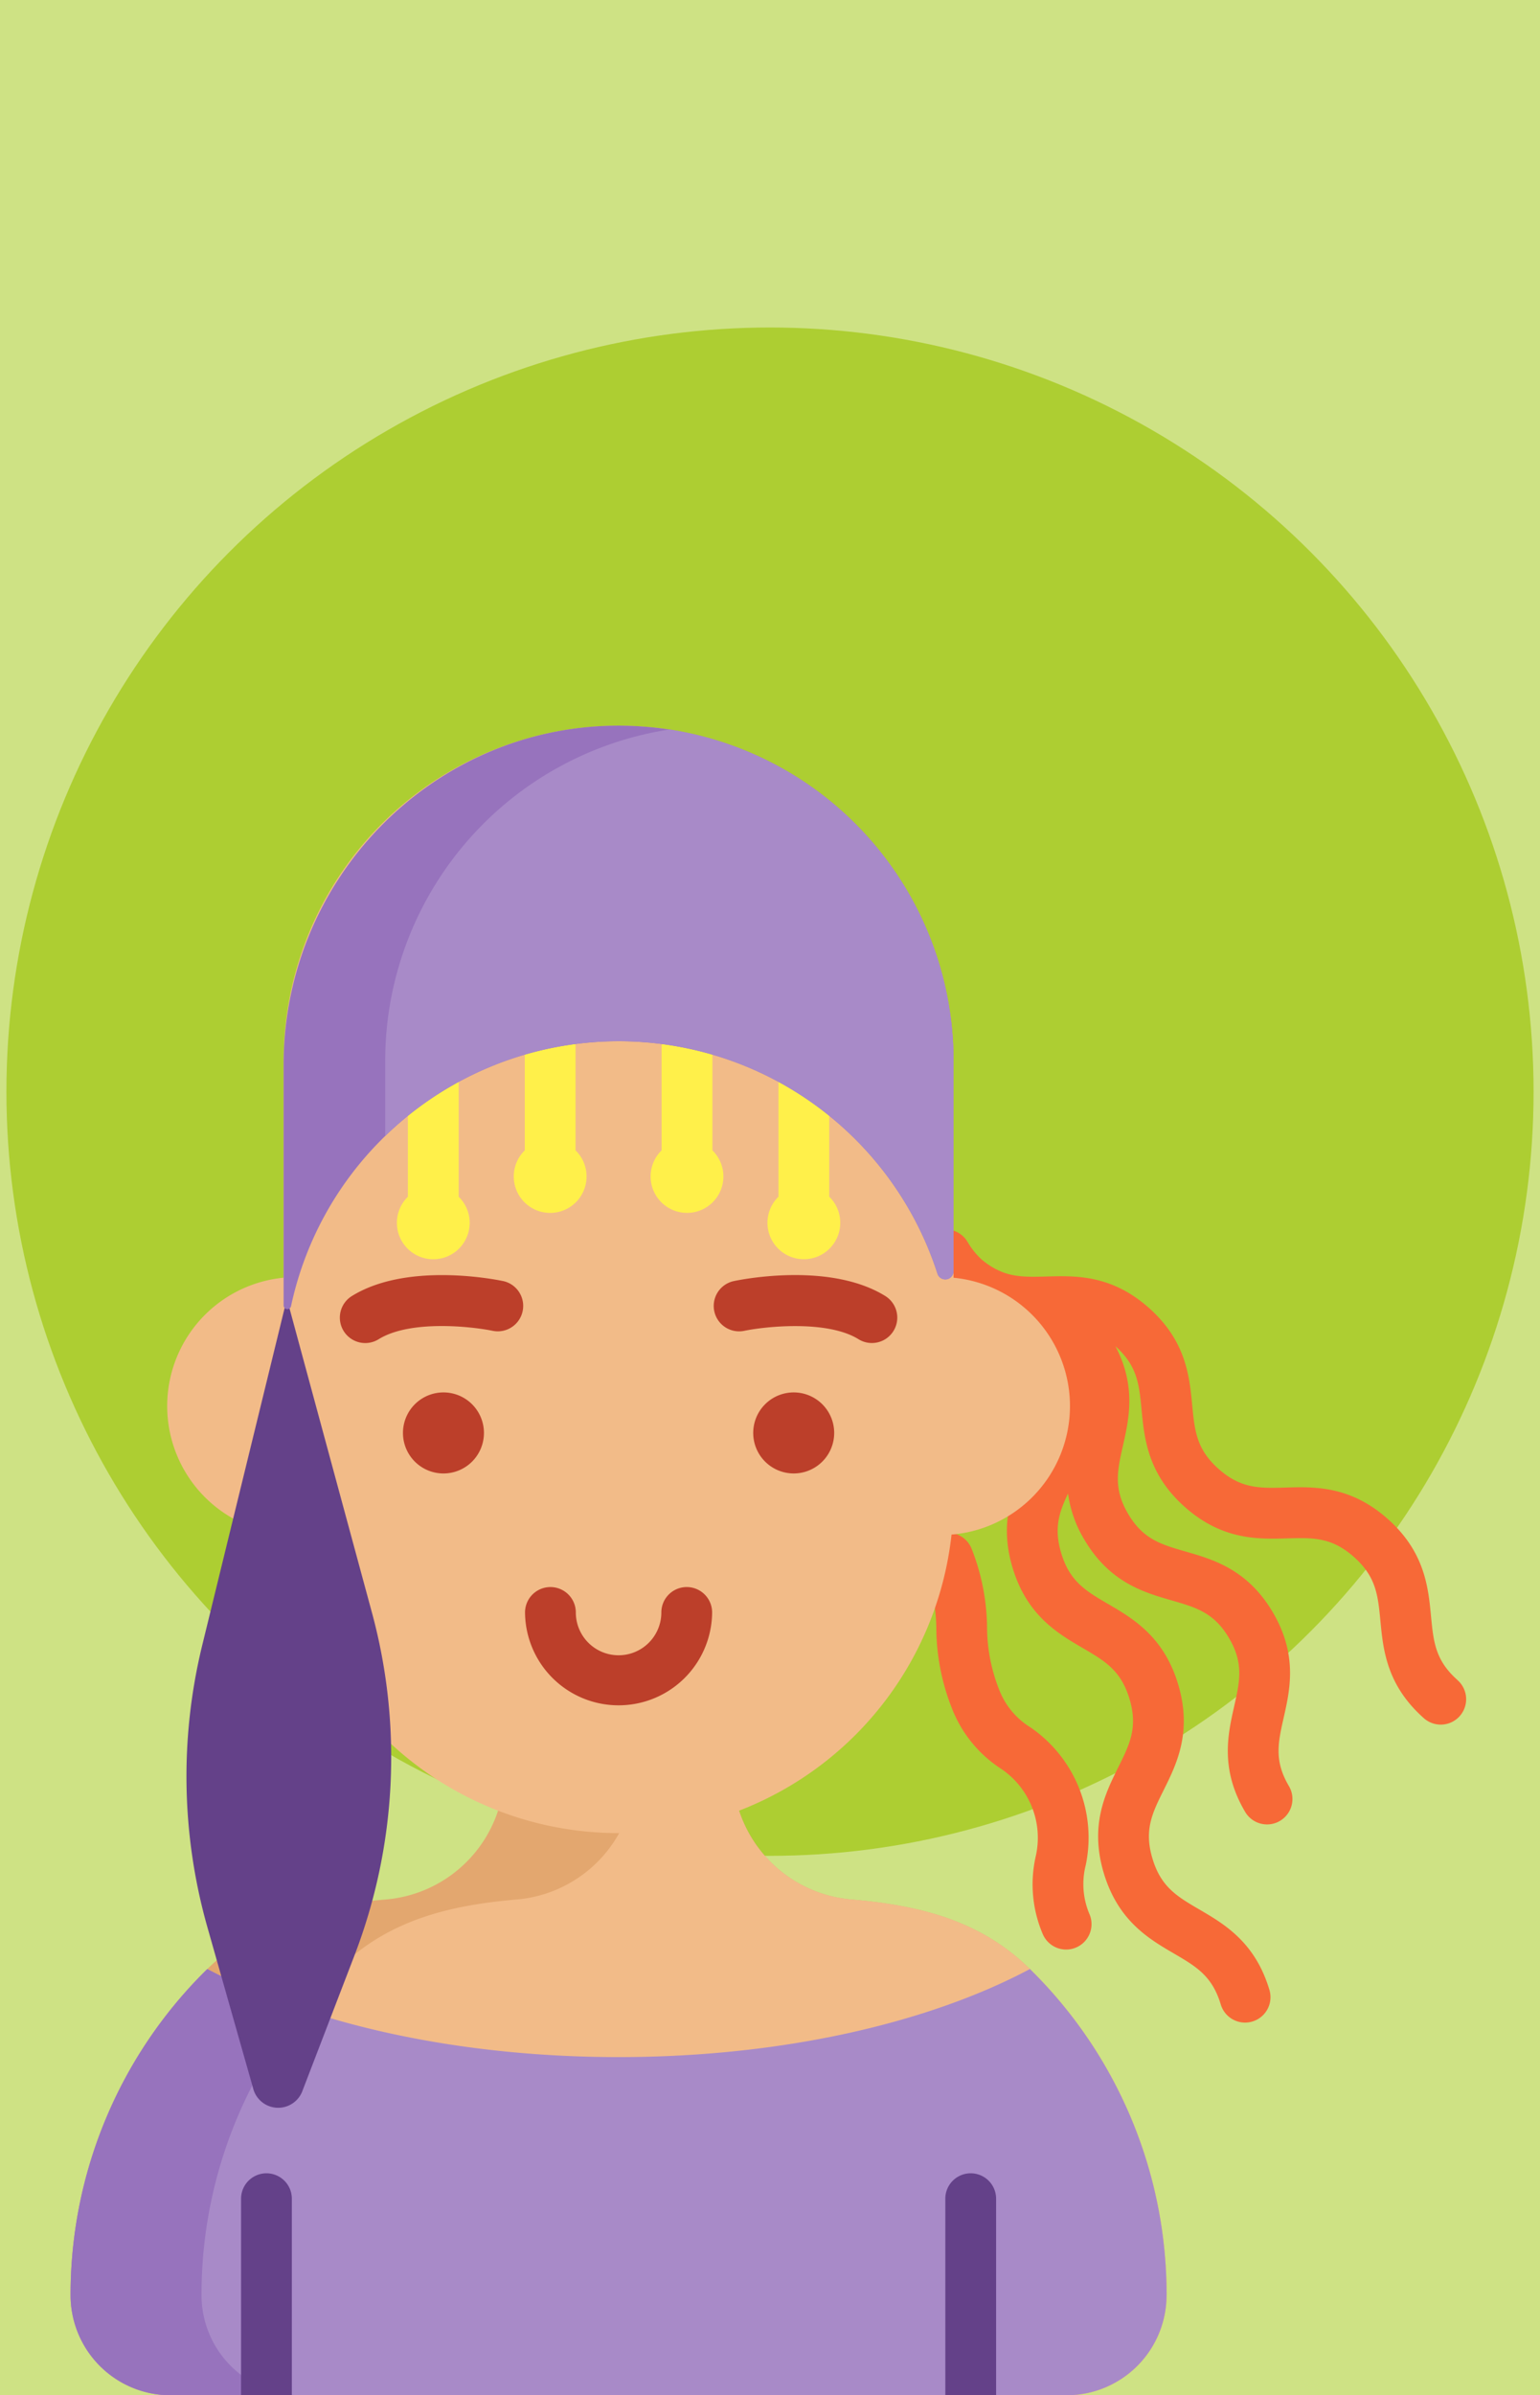 <svg xmlns="http://www.w3.org/2000/svg" width="240" height="373" viewBox="0 0 240 373">
  <g id="Grupo_80446" data-name="Grupo 80446" transform="translate(-1180 -5217)">
    <rect id="Rectángulo_33777" data-name="Rectángulo 33777" width="240" height="373" transform="translate(1180 5217)" fill="#cee284"/>
    <circle id="Elipse_4737" data-name="Elipse 4737" cx="119" cy="119" r="119" transform="translate(1181 5268)" fill="#adce32"/>
    <g id="gitano" transform="translate(1191 5330.003)">
      <path id="Trazado_114109" data-name="Trazado 114109" d="M344.508,224.658c-3.481-3.073-3.759-5.969-4.144-9.978-.426-4.461-.958-10.013-6.782-15.157s-11.4-4.985-15.879-4.854c-4.025.113-6.933.2-10.414-2.874s-3.759-5.971-4.142-9.978c-.428-4.463-.96-10.015-6.784-15.157s-11.4-4.981-15.879-4.854c-2.585.073-4.709.129-6.822-.651a13.446,13.446,0,0,1-1.238-.561,12.194,12.194,0,0,1-2.176-1.515,11.634,11.634,0,0,1-2.115-2.676c-.014-.026-.032-.048-.048-.073-.044-.071-.089-.139-.137-.206-.032-.044-.061-.083-.093-.125-.048-.061-.1-.121-.145-.179s-.077-.087-.117-.129-.1-.1-.145-.143-.093-.087-.143-.129-.1-.081-.145-.119l-.159-.119-.153-.1c-.056-.034-.109-.067-.167-.1s-.113-.063-.171-.091-.107-.054-.161-.077-.131-.058-.2-.081c-.05-.02-.1-.038-.149-.056-.073-.026-.147-.048-.222-.067-.044-.014-.089-.026-.135-.036-.079-.02-.159-.036-.238-.05-.046-.008-.089-.016-.135-.022-.079-.012-.161-.02-.24-.026-.05,0-.1-.008-.147-.01-.075,0-.151,0-.226,0-.057,0-.117,0-.175.006s-.131.01-.2.018-.141.018-.21.03-.111.018-.167.03c-.077.016-.155.036-.232.058-.03.008-.06.012-.089.022s-.042.016-.064.022c-.071.022-.143.048-.212.075s-.119.046-.179.071-.107.052-.163.077c-.071.036-.141.071-.208.109-.018.012-.038.02-.056.03s-.048.034-.073.048c-.071.046-.141.089-.208.139-.044.03-.083.062-.125.091-.06.048-.119.1-.177.145s-.087.079-.131.121-.1.091-.139.139-.091.1-.137.149-.073.089-.109.135-.087.115-.127.173-.063.091-.093.137c-.038.061-.075.121-.109.184s-.056.1-.081.151-.06.119-.087.181-.05.115-.071.175-.044.113-.064.171-.042.133-.061.2-.03.107-.042.161c-.018.071-.032.143-.046.214-.008.054-.018.105-.024.159-.01.073-.018.145-.024.218-.006.056-.008.113-.01.169s0,.137,0,.206,0,.127.008.192.01.121.016.181c.008.075.018.149.03.222l.03.157c.018.079.036.159.06.238.008.03.012.06.02.087s.022.061.032.093.02.065.032.1c2.251,7.294,7.012,10.083,10.848,12.322,3.477,2.029,5.991,3.5,7.32,7.946s.034,7.054-1.757,10.658c-2,4.013-4.481,9.008-2.255,16.452s7.042,10.255,10.912,12.515c3.475,2.029,5.989,3.5,7.32,7.946s.034,7.054-1.76,10.66c-2,4.013-4.479,9.008-2.253,16.452s7.042,10.255,10.912,12.517c3.477,2.029,5.991,3.5,7.32,7.946a3.96,3.96,0,0,0,3.791,2.827,4.029,4.029,0,0,0,1.135-.167,3.958,3.958,0,0,0,2.658-4.925c-2.224-7.445-7.042-10.257-10.912-12.517-3.477-2.031-5.991-3.5-7.32-7.948s-.036-7.056,1.757-10.66c2-4.013,4.479-9.008,2.253-16.452s-7.042-10.255-10.912-12.515c-3.475-2.029-5.989-3.5-7.32-7.946-1.15-3.852-.333-6.322,1.069-9.256a18.713,18.713,0,0,0,2.561,7.206c3.932,6.651,9.275,8.19,13.568,9.428,3.842,1.109,6.617,1.908,8.948,5.852s1.694,6.762.813,10.662c-.986,4.36-2.212,9.785,1.718,16.434a3.957,3.957,0,1,0,6.814-4.027c-2.331-3.943-1.694-6.76-.813-10.662.986-4.358,2.212-9.783-1.718-16.434s-9.275-8.19-13.568-9.428c-3.842-1.109-6.617-1.908-8.948-5.852s-1.694-6.76-.811-10.66c.936-4.144,2.089-9.254-1.178-15.462,3.416,3.051,3.7,5.935,4.076,9.916.428,4.461.96,10.013,6.782,15.155s11.4,4.983,15.879,4.854c4.027-.113,6.933-.2,10.414,2.876s3.759,5.971,4.144,9.978c.428,4.461.96,10.015,6.784,15.157a3.957,3.957,0,1,0,5.239-5.933Zm0,0" transform="translate(-128.351 -76.025)" fill="#f76937"/>
      <path id="Trazado_114110" data-name="Trazado 114110" d="M286.928,299.254a20.815,20.815,0,0,0-8.627-21.425,11.945,11.945,0,0,1-4.923-6,26.572,26.572,0,0,1-1.835-9.634,34.347,34.347,0,0,0-2.4-12.167,3.957,3.957,0,1,0-7.341,2.956,26.565,26.565,0,0,1,1.835,9.634,34.362,34.362,0,0,0,2.4,12.168,19.7,19.7,0,0,0,7.558,9.406,12.944,12.944,0,0,1,5.53,13.739,19.711,19.711,0,0,0,1.069,12.019,3.961,3.961,0,0,0,3.674,2.48,3.915,3.915,0,0,0,1.476-.288,3.957,3.957,0,0,0,2.194-5.147,11.951,11.951,0,0,1-.609-7.74Zm0,0" transform="translate(-128.716 -121.84)" fill="#f76937"/>
      <path id="Trazado_114111" data-name="Trazado 114111" d="M170.8,381a15.583,15.583,0,0,1-15.581,15.581H15.581A15.582,15.582,0,0,1,0,381a70.97,70.97,0,0,1,20.854-50.344c.153-.153.3-.3.452-.444,7.762-7.623,17.256-9.924,27.84-10.833A20.223,20.223,0,0,0,67.635,299.22V277.507h35.533V299.22a20.223,20.223,0,0,0,18.489,20.162c10.253.881,19.487,3.061,27.112,10.126.248.232.49.464.734.7A71,71,0,0,1,170.8,381Zm0,0" transform="translate(0 -136.587)" fill="#e3a76f"/>
      <path id="Trazado_114112" data-name="Trazado 114112" d="M190.581,381A15.583,15.583,0,0,1,175,396.584H55.764A15.581,15.581,0,0,1,40.183,381a70.968,70.968,0,0,1,20.852-50.344c.153-.153.3-.3.454-.444,7.762-7.623,17.256-9.924,27.84-10.833a20.223,20.223,0,0,0,18.489-20.162V277.507h15.127V299.22a20.223,20.223,0,0,0,18.489,20.162c10.253.881,19.487,3.061,27.112,10.126.248.232.49.464.734.7A71,71,0,0,1,190.581,381Zm0,0" transform="translate(-19.778 -136.587)" fill="#f2bb88"/>
      <path id="Trazado_114113" data-name="Trazado 114113" d="M170.8,432.085a15.584,15.584,0,0,1-15.581,15.581H15.581A15.582,15.582,0,0,1,0,432.085a70.97,70.97,0,0,1,20.854-50.344c.153-.153.3-.3.452-.444,15.851,8.422,38.7,13.709,64.1,13.709s48.25-5.286,64.1-13.713a71,71,0,0,1,21.3,50.792Zm0,0" transform="translate(0 -187.669)" fill="#a88ac8"/>
      <path id="Trazado_114114" data-name="Trazado 114114" d="M35.987,447.671H15.581A15.582,15.582,0,0,1,0,432.089a70.97,70.97,0,0,1,20.854-50.344c.153-.153.3-.3.452-.444a97.988,97.988,0,0,0,14.748,6.254,70.869,70.869,0,0,0-15.649,44.534,15.581,15.581,0,0,0,15.581,15.581Zm0,0" transform="translate(0 -187.674)" fill="#9773bd"/>
      <path id="Trazado_114115" data-name="Trazado 114115" d="M69.805,189.184a20.078,20.078,0,1,1-20.078-20.078A20.079,20.079,0,0,1,69.805,189.184Zm0,0" transform="translate(-14.593 -83.233)" fill="#f2bb88"/>
      <path id="Trazado_114116" data-name="Trazado 114116" d="M267.785,189.191a20.078,20.078,0,1,1-20.078-20.078A20.078,20.078,0,0,1,267.785,189.191Zm0,0" transform="translate(-112.037 -83.236)" fill="#f2bb88"/>
      <path id="Trazado_114117" data-name="Trazado 114117" d="M169.783,52.214V120.26a52.2,52.2,0,0,1-104.4,0V52.214a52.2,52.2,0,1,1,104.4,0Zm0,0" transform="translate(-32.179 -0.003)" fill="#f2bb88"/>
      <g id="Grupo_80444" data-name="Grupo 80444" transform="translate(41.899 85.561)">
        <path id="Trazado_114118" data-name="Trazado 114118" d="M164.669,264.156a3.957,3.957,0,0,0-3.957,3.959,6.664,6.664,0,0,1-13.328,0,3.957,3.957,0,1,0-7.915,0,14.579,14.579,0,0,0,29.157,0,3.957,3.957,0,0,0-3.957-3.959Zm0,0" transform="translate(-110.545 -215.577)" fill="#bc3f2a"/>
        <path id="Trazado_114119" data-name="Trazado 114119" d="M222.118,210.779a6.309,6.309,0,1,1-6.308-6.31A6.309,6.309,0,0,1,222.118,210.779Zm0,0" transform="translate(-145.014 -186.199)" fill="#bc3f2a"/>
        <path id="Trazado_114120" data-name="Trazado 114120" d="M224.2,171.8c-8.494-5.34-22.141-2.7-23.669-2.38a3.957,3.957,0,1,0,1.615,7.748c3.063-.641,12.913-1.765,17.841,1.333a3.958,3.958,0,0,0,4.213-6.7Zm0,0" transform="translate(-139.05 -168.491)" fill="#bc3f2a"/>
        <path id="Trazado_114121" data-name="Trazado 114121" d="M114.627,210.779a6.31,6.31,0,1,1-6.31-6.31A6.309,6.309,0,0,1,114.627,210.779Zm0,0" transform="translate(-92.106 -186.199)" fill="#bc3f2a"/>
        <path id="Trazado_114122" data-name="Trazado 114122" d="M108.03,169.425c-1.527-.319-15.175-2.958-23.669,2.382a3.958,3.958,0,0,0,4.213,6.7c4.921-3.094,14.55-2.011,17.845-1.333a3.958,3.958,0,0,0,1.611-7.75Zm0,0" transform="translate(-82.51 -168.492)" fill="#bc3f2a"/>
      </g>
      <path id="Trazado_114123" data-name="Trazado 114123" d="M109.771,117.294V93.234a3.957,3.957,0,1,0-7.915,0V117.3a5.672,5.672,0,1,0,7.915,0Zm0,0" transform="translate(-49.288 -43.941)" fill="#fff04a"/>
      <path id="Trazado_114124" data-name="Trazado 114124" d="M223.5,117.294V93.234a3.957,3.957,0,1,0-7.915,0v24.059a5.673,5.673,0,1,0,7.915,0Zm0,0" transform="translate(-105.266 -43.941)" fill="#fff04a"/>
      <path id="Trazado_114125" data-name="Trazado 114125" d="M145.639,103.085V79.024a3.957,3.957,0,0,0-7.915,0v24.061a5.673,5.673,0,1,0,7.915,0Zm0,0" transform="translate(-66.942 -36.947)" fill="#fff04a"/>
      <path id="Trazado_114126" data-name="Trazado 114126" d="M187.639,103.085V79.024a3.958,3.958,0,0,0-7.917,0v24.061a5.672,5.672,0,1,0,7.917,0Zm0,0" transform="translate(-87.614 -36.947)" fill="#fff04a"/>
      <path id="Trazado_114127" data-name="Trazado 114127" d="M51.211,175.738,64.48,224.672A86.008,86.008,0,0,1,61.8,277.849l-8.127,21.139a4.034,4.034,0,0,1-7.754-.4l-7.1-24.99a86.144,86.144,0,0,1-.8-43.911Zm0,0" transform="translate(-17.5 -86.497)" fill="#644189"/>
      <path id="Trazado_114128" data-name="Trazado 114128" d="M169.783,52.209V84.9a1.319,1.319,0,0,1-.895,1.275,1.281,1.281,0,0,1-1.613-.837A52.206,52.206,0,0,0,81.211,63.9c-.184.175-.365.353-.544.534A52.063,52.063,0,0,0,66.532,90.41a.583.583,0,0,1-1.152-.123V52.794C65.379,24.058,88.36.266,117.1,0a53.057,53.057,0,0,1,8.4.6,52.213,52.213,0,0,1,44.286,51.61Zm0,0" transform="translate(-32.179 0)" fill="#9773bd"/>
      <path id="Trazado_114129" data-name="Trazado 114129" d="M185.128,52.79V85.528a1.283,1.283,0,0,1-2.507.387A52.206,52.206,0,0,0,96.555,64.478V52.79A52.218,52.218,0,0,1,140.841,1.18a52.213,52.213,0,0,1,44.286,51.61Zm0,0" transform="translate(-47.524 -0.581)" fill="#a88ac8"/>
      <path id="Trazado_114130" data-name="Trazado 114130" d="M60.235,447.894V478.5H52.32V447.894a3.957,3.957,0,1,1,7.915,0Zm0,0" transform="translate(-25.752 -218.503)" fill="#644189"/>
      <path id="Trazado_114131" data-name="Trazado 114131" d="M276.368,447.894V478.5h-7.915V447.894a3.957,3.957,0,0,1,7.915,0Zm0,0" transform="translate(-132.131 -218.503)" fill="#644189"/>
    </g>
  </g>
</svg>
